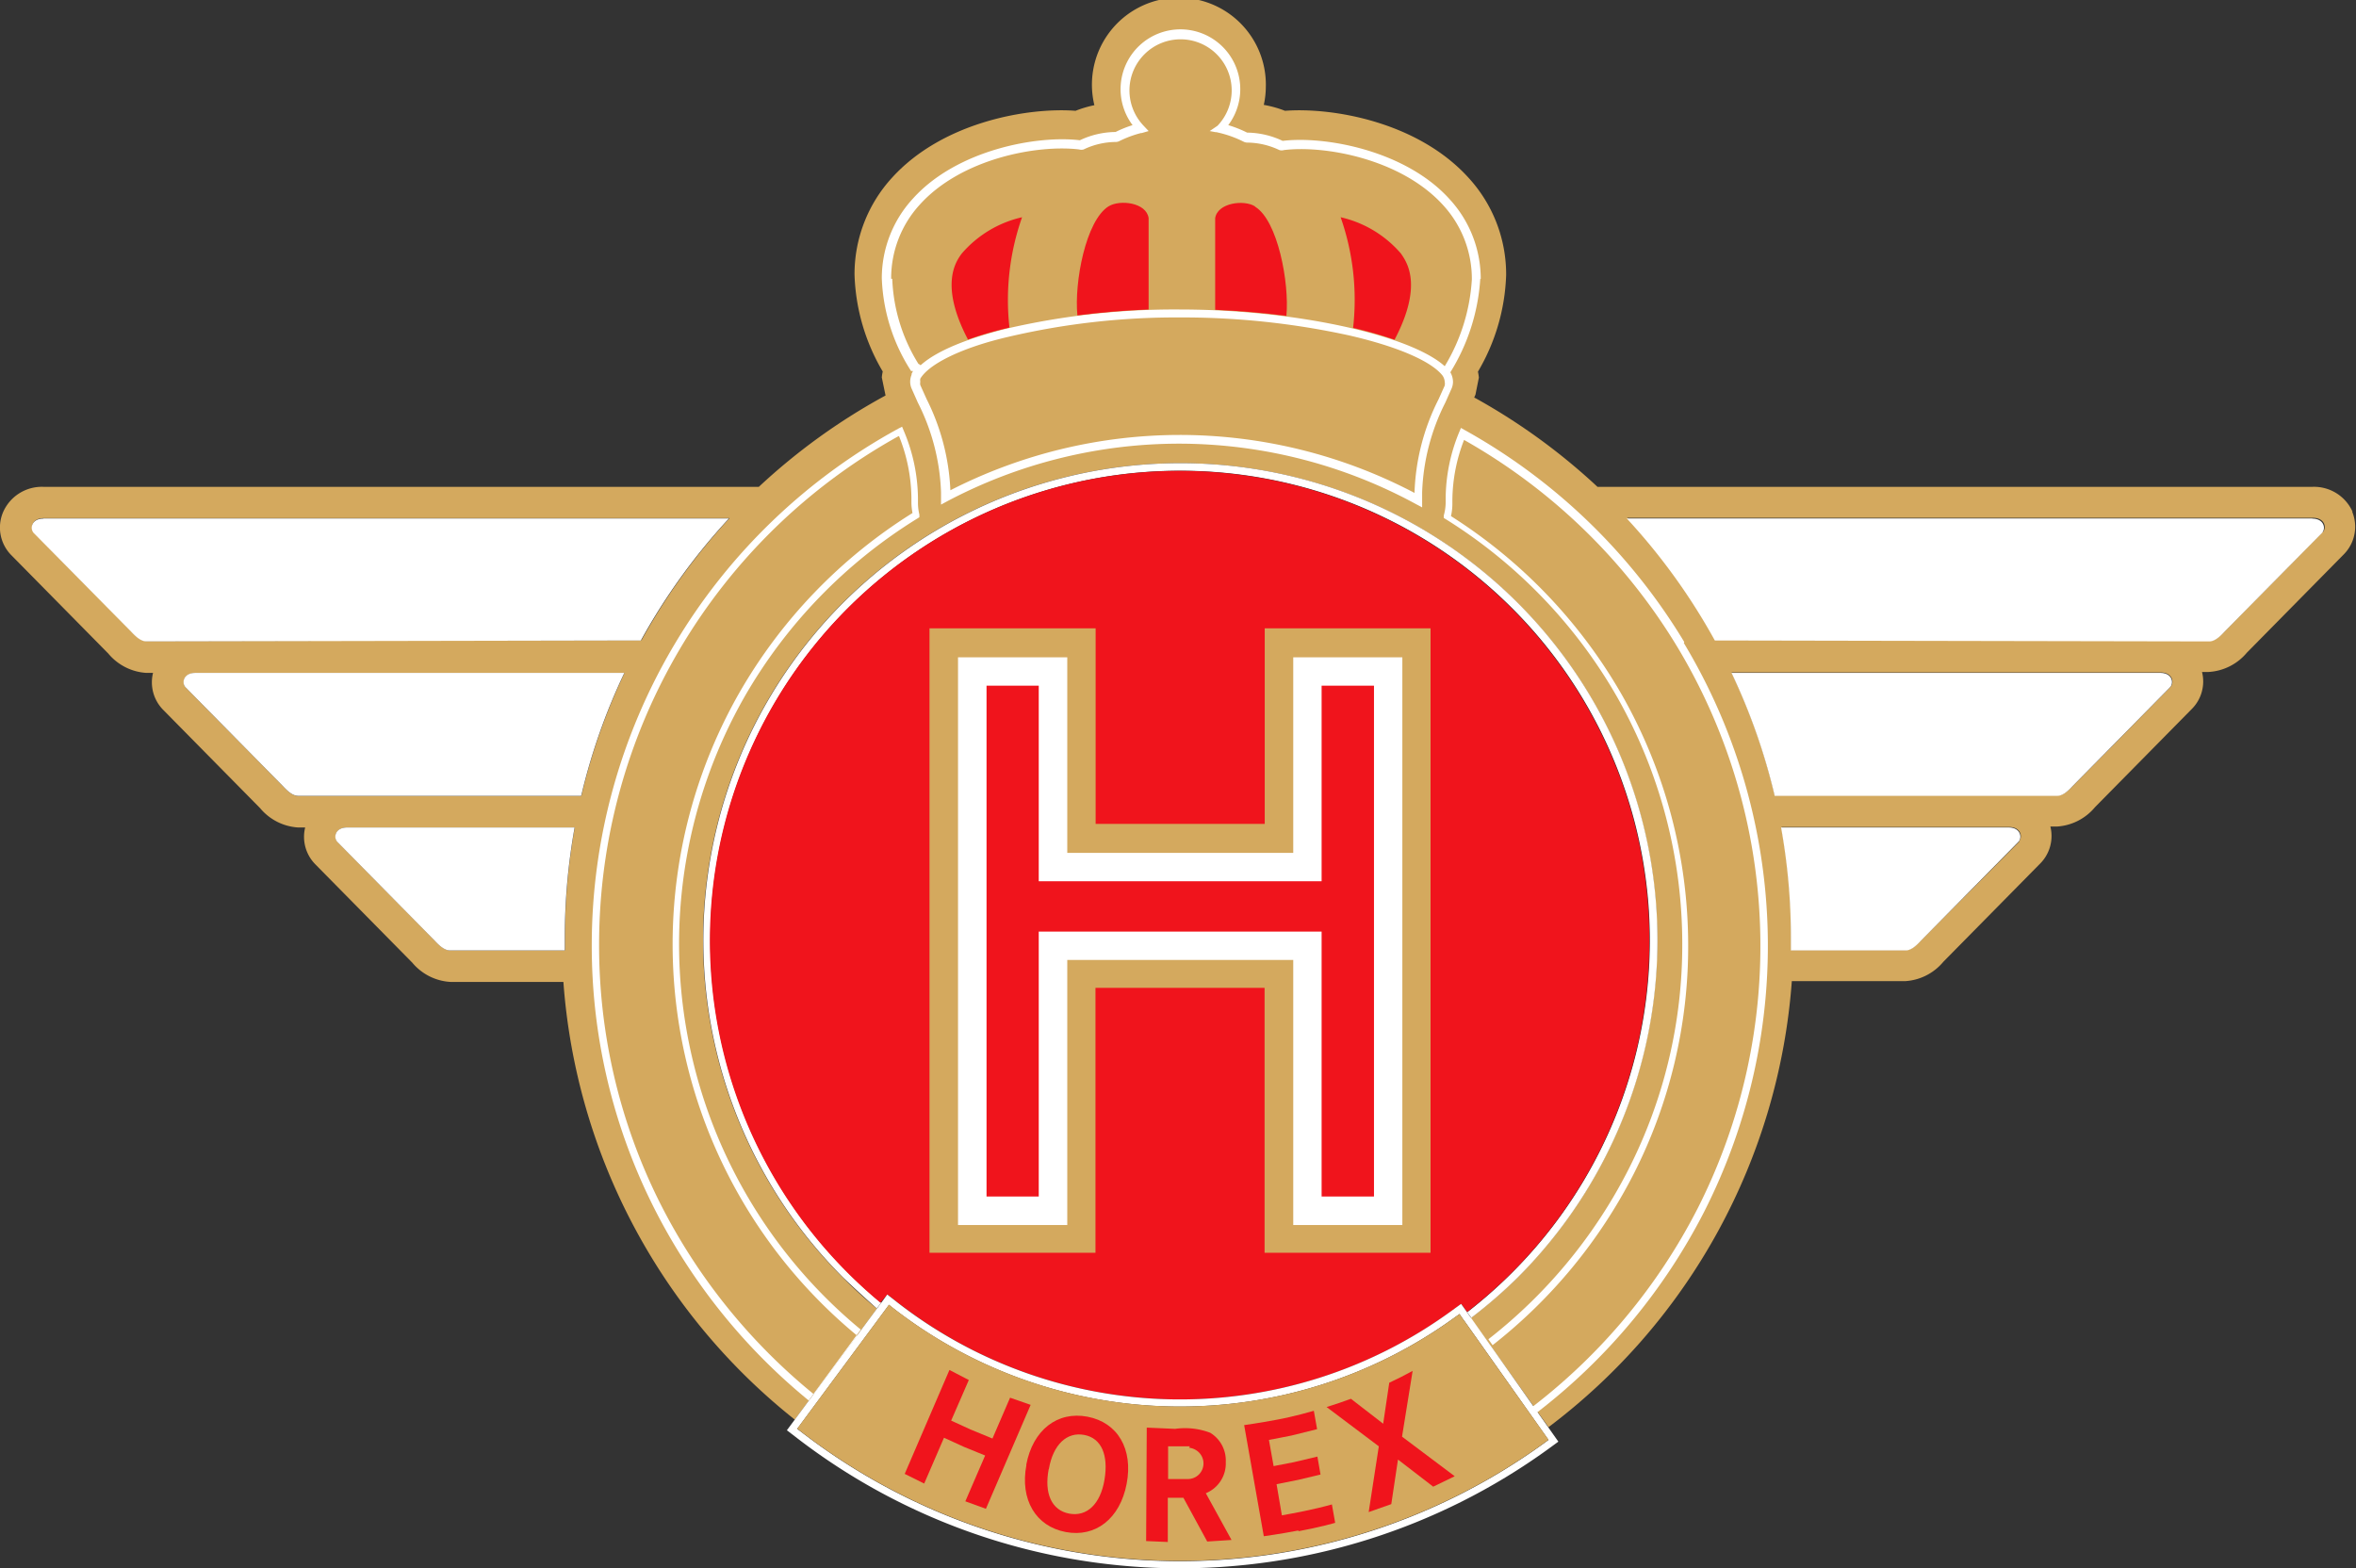 <svg id="Layer_1" data-name="Layer 1" xmlns="http://www.w3.org/2000/svg" width="151.17" height="100.64" viewBox="0 0 151.17 100.64"><rect x="0" y="0" width="151.17" height="100.64" fill="#333333" stroke="none"/><title>Horex logo - brandlogos.net</title><polygon points="94.41 84.59 94.41 84.59 94.41 84.59 94.41 84.59" style="fill:#fff"/><path d="M459.38,366.54a2.71,2.71,0,0,0-2.57-1.62H410.92a39.68,39.68,0,0,0-7.81-5.68l-.1-.05.15-.34-.07.16.22-1.1a2.85,2.85,0,0,0-.06-.38,13,13,0,0,0,1.81-6.2,9.16,9.16,0,0,0-2.42-6.25c-3.27-3.6-8.75-4.52-11.77-4.29a7.1,7.1,0,0,0-1.36-.38,5.52,5.52,0,0,0,.13-1.14,5.58,5.58,0,1,0-11,1.16,7.23,7.23,0,0,0-1.21.36c-3-.23-8.5.69-11.77,4.29a9.16,9.16,0,0,0-2.41,6.24,13,13,0,0,0,1.81,6.2,2.84,2.84,0,0,0-.06.38l.24,1.16-.13.07a39.66,39.66,0,0,0-8,5.79H311.19a2.71,2.71,0,0,0-2.57,1.62,2.52,2.52,0,0,0,.52,2.76l6.23,6.32a3.45,3.45,0,0,0,2.45,1.24h.42a2.51,2.51,0,0,0,.64,2.36l6.23,6.32a3.45,3.45,0,0,0,2.45,1.24H328a2.51,2.51,0,0,0,.64,2.35l6.23,6.32a3.45,3.45,0,0,0,2.45,1.24h7.25a39.5,39.5,0,0,0,14.85,28.09l5.27-7.12q-1.13-.93-2.19-2a30.61,30.61,0,1,1,43.28,0,31,31,0,0,1-3,2.6l5,7a39.41,39.41,0,0,0,15.61-28.62h7.27a3.45,3.45,0,0,0,2.45-1.24l6.23-6.32a2.51,2.51,0,0,0,.64-2.36h.41a3.45,3.45,0,0,0,2.45-1.24l6.23-6.32a2.5,2.5,0,0,0,.64-2.36h.42a3.46,3.46,0,0,0,2.46-1.24l6.23-6.32a2.52,2.52,0,0,0,.51-2.76M344.66,394.67h-7.35c-.38,0-.72-.34-1-.64l-6.23-6.32c-.27-.27-.16-.93.62-.93h14.6a39.78,39.78,0,0,0-.63,7.06c0,.28,0,.56,0,.83m1-9.91H327.57c-.38,0-.72-.34-1-.64l-6.23-6.32c-.27-.27-.16-.93.62-.93h27.53a39.37,39.37,0,0,0-2.77,7.89m3.84-10-31.72.06c-.38,0-.72-.34-1-.64l-6.23-6.32c-.27-.27-.16-.93.62-.93h44a39.87,39.87,0,0,0-5.65,7.83m88.4,12.93L431.71,394c-.3.3-.63.64-1,.64h-7.35c0-.28,0-.55,0-.83a39.69,39.69,0,0,0-.63-7.06h14.6c.78,0,.89.66.62.93m9.74-9.92-6.23,6.32c-.3.3-.63.64-1,.64H422.3a39.3,39.3,0,0,0-2.77-7.89h27.53c.77,0,.89.67.62.93m9.75-9.92-6.23,6.32c-.3.3-.63.64-1,.64l-31.72-.06a39.82,39.82,0,0,0-5.65-7.83h44c.78,0,.89.66.62.93" transform="translate(-308.42 -333.68)" style="fill:#d4a95e"/><path d="M364.86,417.41l.1-.13q-1.11-.91-2.13-1.94a30.14,30.14,0,1,1,42.62,0,30.58,30.58,0,0,1-2.89,2.55l.1.13.14.19,0,.05a31.16,31.16,0,0,0,3-2.6,30.61,30.61,0,1,0-43.28,0q1.05,1,2.18,2l0-.05Z" transform="translate(-308.42 -333.68)" style="fill:#fff"/><path d="M365.36,416.75l.68.53a29.53,29.53,0,0,0,35.45.57l.69-.5.35.49,0,.05a30.59,30.59,0,0,0,2.89-2.54,30.14,30.14,0,1,0-42.62,0q1,1,2.13,1.94l0-.05Z" transform="translate(-308.42 -333.68)" style="fill:#f0141c"/><path d="M389.57,374v12.55H378.72V374H368.06v40.07h10.65v-17h10.85v17h10.65V374Zm7,3.64v32.79h-3.36v-17H375.07v17h-3.36V377.68h3.36v12.55h18.15V377.68Z" transform="translate(-308.42 -333.68)" style="fill:#d4a95e;fill-rule:evenodd"/><polygon points="68.48 54.73 82.98 54.73 82.98 42.18 89.98 42.18 89.98 78.61 82.98 78.61 82.98 61.6 68.48 61.6 68.48 78.61 61.47 78.61 61.47 42.18 68.48 42.18 68.48 54.73" style="fill:#fff;fill-rule:evenodd"/><polygon points="88.16 44 88.16 76.78 84.8 76.78 84.8 59.78 66.65 59.78 66.65 76.78 63.3 76.78 63.3 44 66.65 44 66.65 56.55 84.8 56.55 84.8 44 88.16 44" style="fill:#f0141c"/><path d="M403.43,351.58a7.55,7.55,0,0,0-2-5.12c-2.82-3.13-8-4.07-10.71-3.74a5.43,5.43,0,0,0-2.28-.53,7.4,7.4,0,0,0-1.21-.48,3.84,3.84,0,1,0-6.14,0,7.27,7.27,0,0,0-1.09.44,5.43,5.43,0,0,0-2.29.53c-2.75-.33-7.89.61-10.71,3.74a7.54,7.54,0,0,0-2,5.12,11.73,11.73,0,0,0,1.81,5.84l.07.11H367l-.09.18,0,.06a1.19,1.19,0,0,0-.09.44,1.12,1.12,0,0,0,.09.44l.4.9a13.73,13.73,0,0,1,1.49,5.76v.26l0,.53.39-.21a31.85,31.85,0,0,1,14.87-3.7h0a31.85,31.85,0,0,1,15.2,3.87l.41.22v-.86s0,0,0-.06,0,0,0-.05a13.76,13.76,0,0,1,1.49-5.76l.4-.9a1.13,1.13,0,0,0,.09-.43,1.27,1.27,0,0,0-.17-.61,12.9,12.9,0,0,0,1.92-6m-37.8,0a7,7,0,0,1,1.82-4.74c2.69-3,7.61-3.88,10.24-3.56a.52.52,0,0,0,.29,0,4.85,4.85,0,0,1,2.07-.48.51.51,0,0,0,.23-.06,7.1,7.1,0,0,1,1.37-.51h.05l.45-.13-.32-.34a3.28,3.28,0,1,1,4.74,0l-.5.34.37.07h.06l.21.05a7.13,7.13,0,0,1,1.53.56.53.53,0,0,0,.23.06,4.87,4.87,0,0,1,2.07.48.51.51,0,0,0,.29,0c2.63-.32,7.55.57,10.24,3.56a7,7,0,0,1,1.82,4.74,12.15,12.15,0,0,1-1.74,5.57c-2.21-2-9.62-3.64-17-3.64A47.8,47.8,0,0,0,373,354.77c-1.61.4-4.24,1.19-5.51,2.35a.46.46,0,0,0-.14-.09,11.09,11.09,0,0,1-1.68-5.46m35.45,6.85-.4.89a14.25,14.25,0,0,0-1.54,6h0v0a32.41,32.41,0,0,0-15.06-3.72h0a32.41,32.41,0,0,0-14.72,3.55,14.38,14.38,0,0,0-1.53-5.86l-.4-.89a.53.53,0,0,1,0-.21.58.58,0,0,1,0-.2h0c.56-.95,2.68-2,5.67-2.69a47.19,47.19,0,0,1,11-1.24,50.12,50.12,0,0,1,10.83,1.15c3.06.7,5.26,1.64,6,2.57h0a.8.8,0,0,1,.15.42.54.54,0,0,1,0,.21" transform="translate(-308.42 -333.68)" style="fill:#fff"/><path d="M398.31,349.95a7.21,7.21,0,0,0-3.87-2.33,16,16,0,0,1,.8,7.1,27.46,27.46,0,0,1,2.66.76c1.86-3.53.77-5,.41-5.53" transform="translate(-308.42 -333.68)" style="fill:#f0141c"/><path d="M388.94,346.92c-.7-.44-2.4-.23-2.55.76v5.88c1.57.07,3.11.2,4.57.39.2-2.13-.56-6.12-2-7" transform="translate(-308.42 -333.68)" style="fill:#f0141c"/><path d="M379.55,346.92c-1.46.91-2.21,4.87-2,7,1.48-.19,3-.32,4.57-.38v-5.87c-.15-1-1.84-1.19-2.55-.76" transform="translate(-308.42 -333.68)" style="fill:#f0141c"/><path d="M374,347.62a7.21,7.21,0,0,0-3.87,2.33c-.37.5-1.45,2,.4,5.52.85-.3,1.7-.54,2.37-.7l.29-.07a16,16,0,0,1,.81-7.08" transform="translate(-308.42 -333.68)" style="fill:#f0141c"/><path d="M327.56,384.75c-.38,0-.72-.34-1-.64l-6.23-6.32c-.27-.27-.16-.93.62-.93h27.53a39.3,39.3,0,0,0-2.77,7.89Z" transform="translate(-308.42 -333.68)" style="fill:#fff"/><path d="M344.65,394.67H337.3c-.38,0-.72-.34-1-.64l-6.23-6.32c-.27-.27-.16-.93.62-.93h14.6a39.69,39.69,0,0,0-.63,7.06c0,.28,0,.56,0,.83" transform="translate(-308.42 -333.68)" style="fill:#fff;fill-rule:evenodd"/><path d="M311.19,366.95h44a39.82,39.82,0,0,0-5.65,7.83l-31.72.06c-.38,0-.72-.34-1-.64l-6.23-6.31c-.27-.27-.16-.93.62-.93" transform="translate(-308.42 -333.68)" style="fill:#fff"/><path d="M440.42,384.75c.38,0,.72-.34,1-.64l6.23-6.32c.27-.27.16-.93-.62-.93H419.52a39.42,39.42,0,0,1,2.77,7.89Z" transform="translate(-308.42 -333.68)" style="fill:#fff"/><path d="M423.34,394.67h7.35c.38,0,.72-.34,1-.64l6.23-6.32c.27-.27.16-.93-.62-.93h-14.6a39.67,39.67,0,0,1,.63,7.06c0,.28,0,.55,0,.83" transform="translate(-308.42 -333.68)" style="fill:#fff"/><path d="M456.8,366.95h-44a39.78,39.78,0,0,1,5.65,7.83l31.72.06c.38,0,.72-.34,1-.64l6.23-6.31c.27-.27.16-.93-.62-.93" transform="translate(-308.42 -333.68)" style="fill:#fff"/><path d="M360.31,423.55a38.19,38.19,0,0,1-10.09-12.69,37.3,37.3,0,0,1-3.83-16.55,37.78,37.78,0,0,1,19.68-33.13l.23-.12.1.24a11.36,11.36,0,0,1,.92,4.34c0,.07,0,.29,0,.29a3.22,3.22,0,0,0,.09.77l0,.17-.14.09a32.44,32.44,0,0,0-11.1,11.47A32.08,32.08,0,0,0,363.65,419m2.42-57.33a37.31,37.31,0,0,0-19.21,32.6,36.83,36.83,0,0,0,3.78,16.35,37.72,37.72,0,0,0,10,12.53l2.78-3.76a32.56,32.56,0,0,1-7.57-41.24,32.9,32.9,0,0,1,11.12-11.55,3.75,3.75,0,0,1-.07-.71s0-.23,0-.28a10.94,10.94,0,0,0-.79-3.93" transform="translate(-308.42 -333.68)" style="fill:#fff"/><path d="M416.49,374.88a38,38,0,0,0-14.1-13.61l-.23-.13-.1.24a11.28,11.28,0,0,0-.88,4.22l0,.14v0l0,.17a3.1,3.1,0,0,1-.12.84l0,.17.15.09a32.45,32.45,0,0,1,11,11.45,32.08,32.08,0,0,1,4.15,15.79,31.73,31.73,0,0,1-3.44,14.45,32.51,32.51,0,0,1-9,10.92l.27.38A33,33,0,0,0,413.25,409a32.2,32.2,0,0,0,3.49-14.67,32.55,32.55,0,0,0-4.22-16,32.93,32.93,0,0,0-11-11.53,3.53,3.53,0,0,0,.09-.81v0l0-.16,0-.09v0a10.89,10.89,0,0,1,.75-3.83,37.56,37.56,0,0,1,13.7,13.31,37.22,37.22,0,0,1,1.29,36,37.72,37.72,0,0,1-10.58,12.72l-.62-.88.89,1.26a38.2,38.2,0,0,0,10.73-12.89,37.69,37.69,0,0,0-1.31-36.49" transform="translate(-308.42 -333.68)" style="fill:#fff"/><path d="M406.17,423l-2.08-2.94Z" transform="translate(-308.42 -333.68)" style="fill:#fff"/><path d="M402.79,418.22l-.14-.19-.13-.19-.35-.49-.69.5a29.53,29.53,0,0,1-35.45-.57l-.68-.53-.35.48-.14.19-.14.19-5.81,7.85.65.5a40.3,40.3,0,0,0,48.18.72l.67-.49Zm4.69,8.08a39.79,39.79,0,0,1-47.62-.71l-.29-.22,5.53-7.47.14-.19.14-.19.08-.11.3.24a30,30,0,0,0,36,.57l.31-.22.08.12.13.19.14.19,5.36,7.58Z" transform="translate(-308.42 -333.68)" style="fill:#fff"/><path d="M402.42,418.5l-.14-.19-.13-.19-.08-.12-.31.22a30,30,0,0,1-36-.58l-.3-.24-.08.11-.14.19-.14.19-5.53,7.47.29.22a39.83,39.83,0,0,0,47.62.71l.3-.22Z" transform="translate(-308.42 -333.68)" style="fill:#d4a95e"/><path d="M370.59,422.22l-1.14,2.62,1.24.57,1.41.58,1.13-2.62,1.32.46-2.87,6.67-1.32-.48,1.27-2.94-1.35-.55-1.29-.59-1.27,2.94-1.25-.62,2.87-6.67,1.25.65" transform="translate(-308.42 -333.68)" style="fill:#f0141c"/><path d="M374.27,427.67c.42-2.23,2-3.45,3.93-3.08s2.94,2.07,2.51,4.31-2,3.45-3.91,3.09-2.95-2.07-2.52-4.31m1.43.27c-.3,1.57.19,2.65,1.32,2.86s2-.61,2.26-2.18-.19-2.66-1.3-2.87-2,.61-2.27,2.19" transform="translate(-308.42 -333.68)" style="fill:#f0141c"/><path d="M382,425.29l1.82.08a4.54,4.54,0,0,1,2.25.25,2.08,2.08,0,0,1,1,1.88,2.06,2.06,0,0,1-1.28,2l1.65,3-1.56.1-1.53-2.81h-1v2.84l-1.39-.06Zm2.77,1.2-1,0h-.4v2.1h.51l.76,0a1,1,0,0,0,1-1,1,1,0,0,0-.47-.85,1.08,1.08,0,0,0-.46-.16" transform="translate(-308.42 -333.68)" style="fill:#f0141c"/><polygon points="85.12 90.29 85.95 90.02 86.68 89.76 88.75 91.36 89.14 88.73 89.9 88.36 90.64 87.97 89.96 92.19 93.34 94.73 91.96 95.4 89.7 93.66 89.27 96.52 87.82 97.03 88.47 92.81 85.12 90.29" style="fill:#f0141c"/><path d="M391.74,431.89c-1.25.24-2.23.37-2.23.37l-1.26-7.13s1-.14,2.06-.34c1.2-.22,2.26-.54,2.41-.58l.21,1.18-1.65.41-1.44.28.3,1.68,1.29-.25,1.52-.36.2,1.15-1.42.34-1.4.28.34,2c.77-.14,2-.36,3.21-.7l.21,1.18s-1,.29-2.36.54" transform="translate(-308.42 -333.68)" style="fill:#f0141c"/></svg>